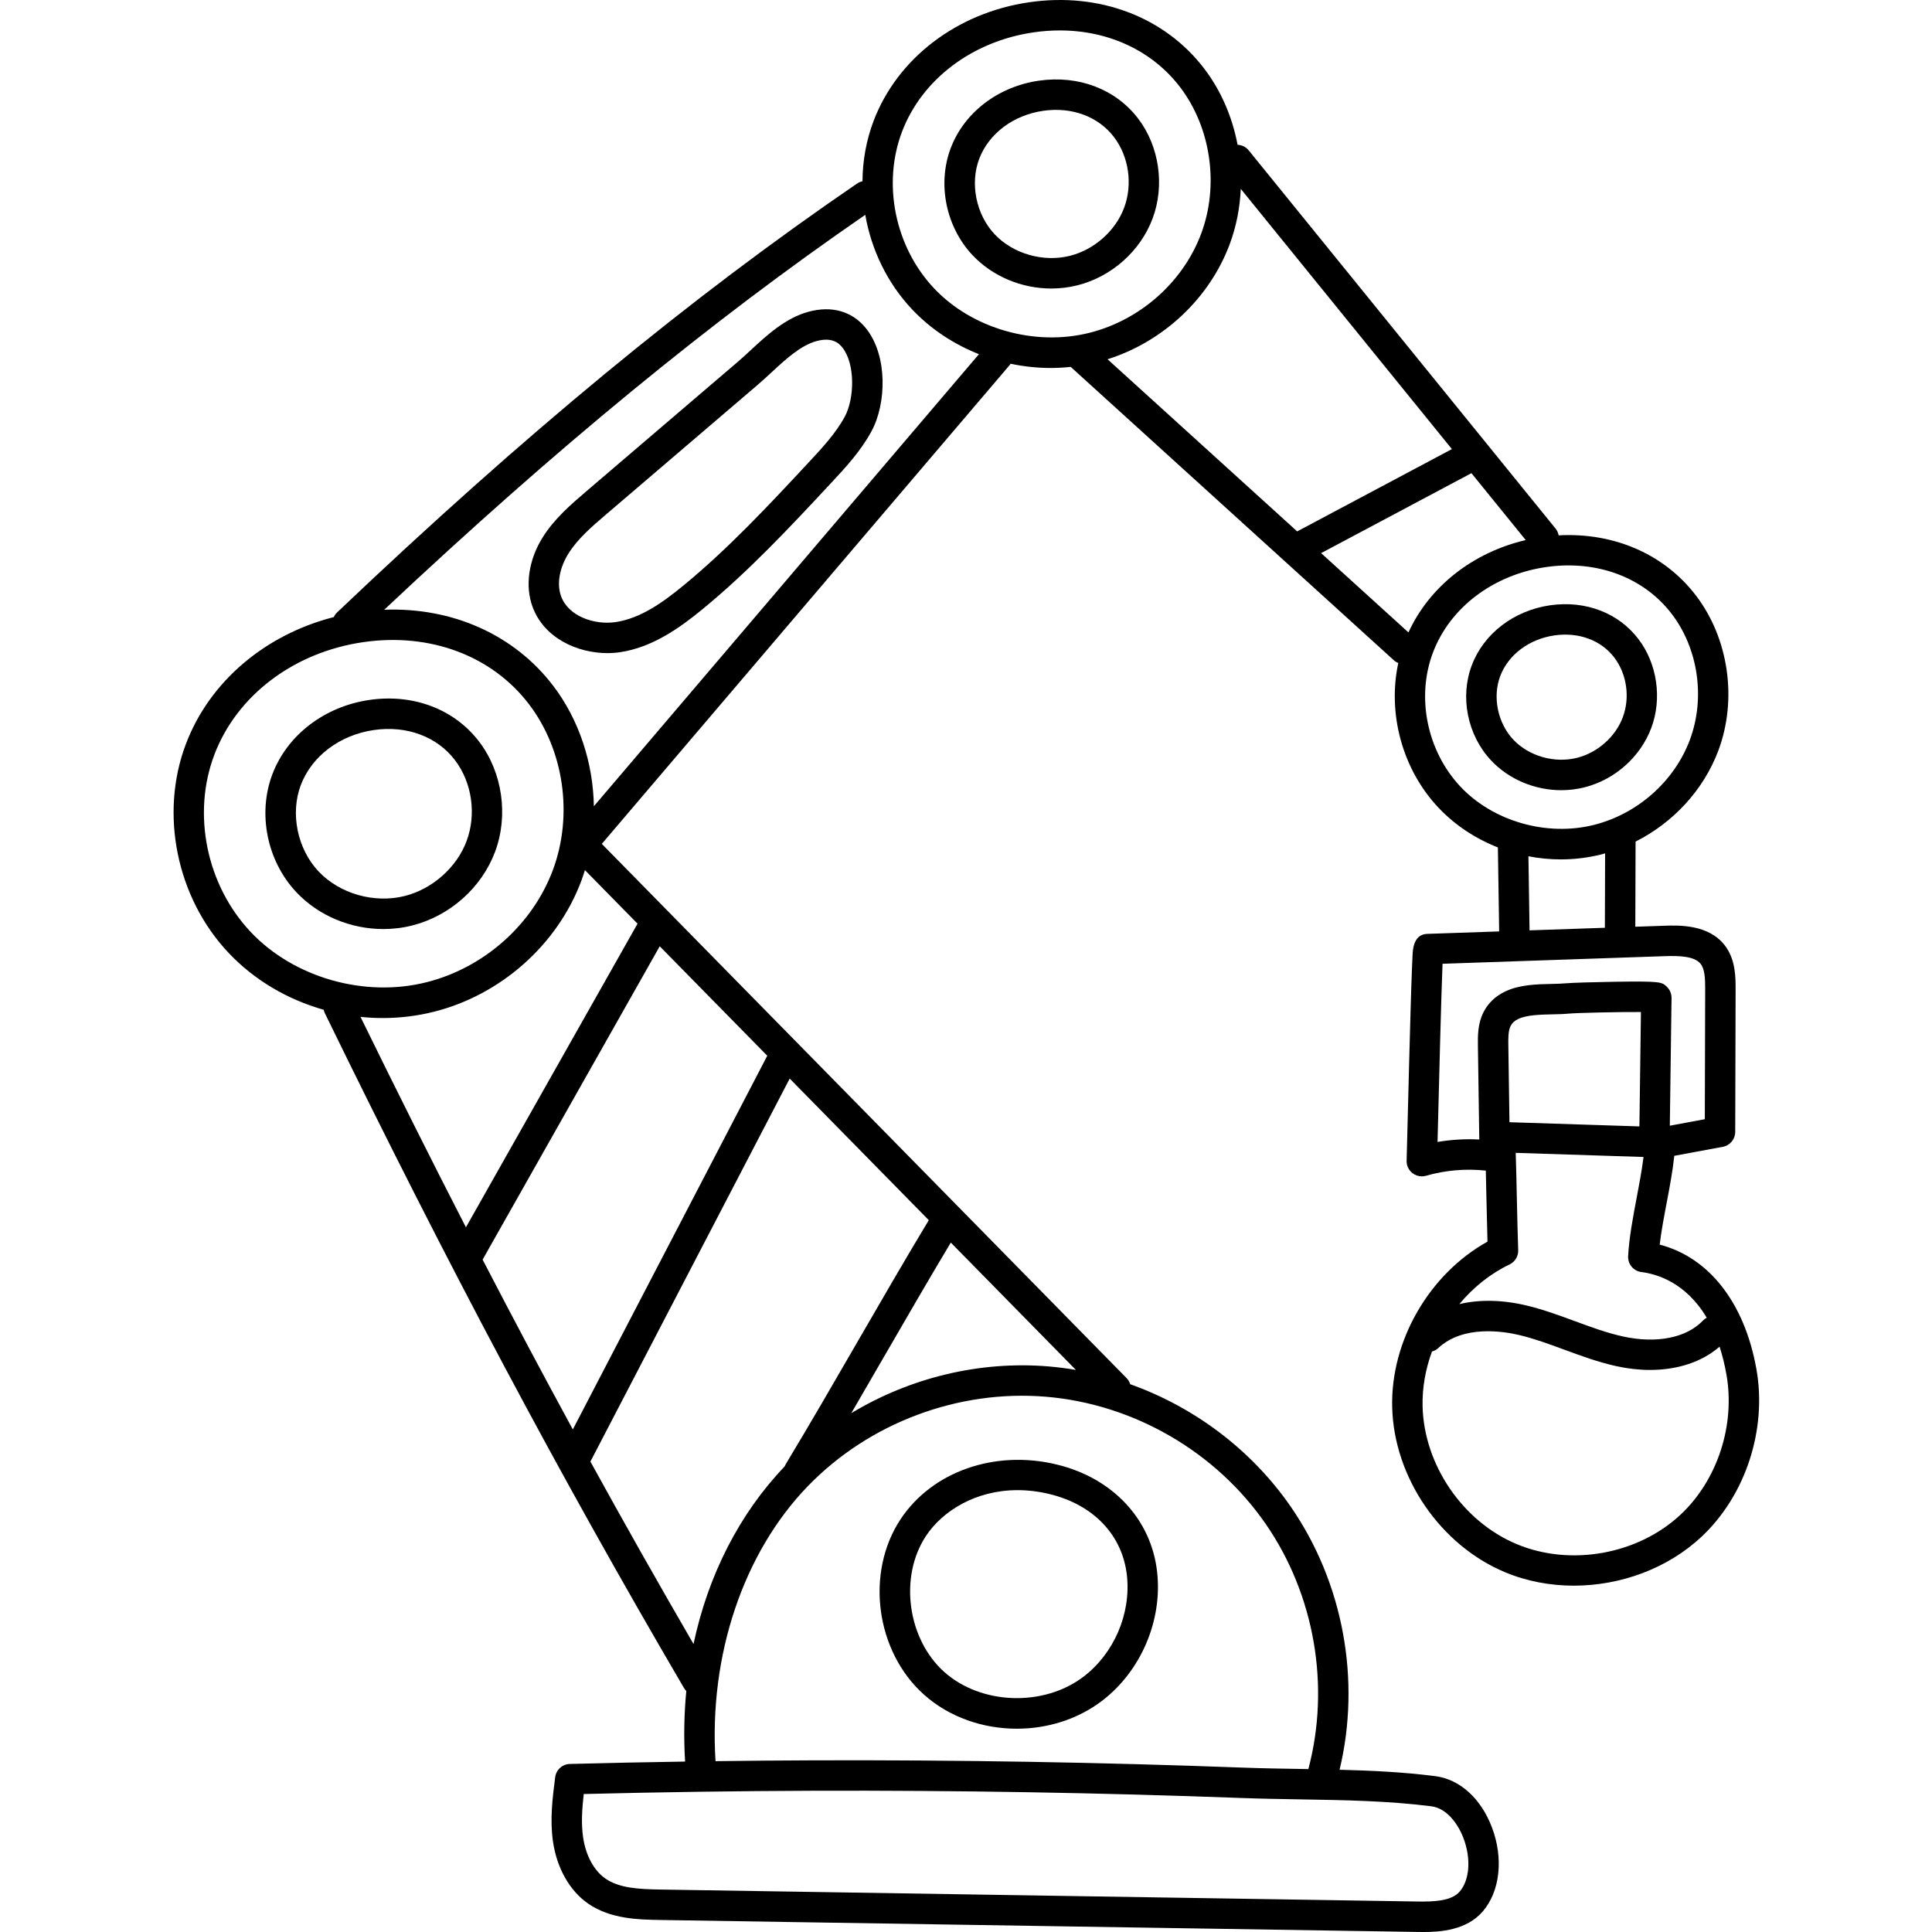 <svg height="512pt" viewBox="-46 0 512 512" width="512pt" xmlns="http://www.w3.org/2000/svg"><path d="m192.676 402.586c-9.422 14.227-6.621 35.113 6.246 46.562 6.699 5.961 15.609 8.98 24.547 8.98 8.008 0 16.039-2.43 22.508-7.336 10.336-7.848 16.102-21.258 14.68-34.156-1.539-13.992-11.738-24.922-26.617-28.527-16.375-3.969-33 1.848-41.363 14.477zm39.469-6.641c11.66 2.824 19.324 10.891 20.5 21.57 1.113 10.145-3.414 20.684-11.543 26.855-10.539 8-27.059 7.441-36.82-1.246-9.82-8.734-12.055-25.262-4.883-36.086 0 0 0 0 0-.004 4.352-6.57 13.125-12.129 24.277-12.129 2.691 0 5.523.328 8.469 1.039zm0 0"/><path d="m63.223 245.266c9.988-2.52 18.406-10.004 21.973-19.531 3.605-9.629 1.957-21.074-4.199-29.16-6.562-8.625-17.418-12.77-29.035-11.094-11.93 1.723-21.805 9.262-25.77 19.68-3.984 10.469-1.426 23.051 6.367 31.309 5.902 6.254 14.406 9.738 23.02 9.738 2.562 0 5.133-.305 7.645-.941zm-24.801-14.328c-5.629-5.965-7.559-15.387-4.695-22.91 2.922-7.68 10.352-13.262 19.387-14.566 8.676-1.25 16.703 1.738 21.465 7.996 4.52 5.934 5.723 14.355 3.066 21.449-2.613 6.984-9.047 12.691-16.395 14.543-8.055 2.031-17.23-.582-22.828-6.512zm0 0"/><path d="m259.453 57.898c3.27-8.73 1.773-19.109-3.809-26.445-5.953-7.824-15.801-11.594-26.328-10.07-10.805 1.562-19.754 8.398-23.352 17.844-3.613 9.5-1.293 20.914 5.777 28.406 5.348 5.668 13.059 8.828 20.867 8.828 2.32 0 4.648-.277 6.93-.852 9.051-2.285 16.684-9.07 19.914-17.711zm-21.887 9.891c-7.047 1.777-15.07-.508-19.961-5.691-4.918-5.211-6.602-13.434-4.102-20.004 2.555-6.711 9.055-11.59 16.965-12.73 7.59-1.094 14.602 1.512 18.762 6.973 3.945 5.184 4.992 12.539 2.672 18.738-2.285 6.102-7.91 11.094-14.336 12.715zm0 0"/><path d="m373.902 208.652c8.047-2.031 14.832-8.062 17.707-15.746 2.906-7.766 1.574-17.004-3.395-23.531-5.301-6.969-14.051-10.316-23.418-8.969-9.598 1.387-17.551 7.469-20.746 15.871-3.219 8.453-1.156 18.613 5.137 25.281 4.758 5.043 11.613 7.852 18.559 7.852 2.062 0 4.133-.246 6.156-.758zm-18.852-12.629c-4.148-4.398-5.574-11.34-3.465-16.879 2.156-5.668 7.664-9.789 14.367-10.758 6.418-.922 12.344 1.266 15.852 5.871 3.328 4.375 4.215 10.586 2.254 15.824-1.93 5.16-6.691 9.379-12.125 10.75-5.961 1.504-12.75-.43-16.883-4.809zm0 0"/><path d="m419.461 362.797c-3.129-17.559-12.578-29.582-25.625-32.957.422-3.559 1.141-7.352 1.844-11.051.789-4.137 1.59-8.387 2.023-12.484l12.852-2.387c1.906-.352 3.293-2.012 3.297-3.953l.102-37.758c.008-3.168.02-7.965-2.887-11.703-4.332-5.574-12.207-5.305-15.992-5.172l-7.699.262.07-22.566c9.992-5.023 18.035-13.699 21.938-24.129 5.07-13.551 2.754-29.656-5.902-41.031-8.375-11.008-21.758-16.793-36.422-15.992-.117-.637-.375-1.254-.812-1.789l-81.336-100.25c-.754-.93-1.836-1.418-2.941-1.473-1.383-7.297-4.34-14.266-8.801-20.129-10.449-13.73-27.789-20.332-46.375-17.645-19.129 2.762-34.945 14.809-41.277 31.438-1.945 5.117-2.91 10.555-2.953 16.012-.508.105-1.004.309-1.457.617-44.227 30.23-88.008 66.344-137.777 113.645-.379.363-.664.781-.871 1.23-18.207 4.656-32.895 17.078-39.172 33.566-7.051 18.52-2.512 40.793 11.289 55.418 6.836 7.246 15.652 12.379 25.203 15.082.066.305.16.602.301.895 32.852 67.359 62.203 122.512 95.172 178.832.176.305.391.574.625.809-.594 6.109-.703 12.363-.32 18.699-10.207.156-20.406.367-30.539.633-1.988.055-3.641 1.547-3.891 3.52-.703 5.512-1.434 11.211-.574 17.09 1.027 7.008 4.406 12.977 9.273 16.371 5.961 4.156 13.543 4.277 19.078 4.367l200.59 3.168c.527.008 1.109.02 1.734.02 4.57 0 11.398-.492 15.668-5.395 4.637-5.336 5.609-14.113 2.469-22.367-2.91-7.648-8.516-12.711-15-13.543-8.328-1.07-16.883-1.48-25.363-1.695 5.711-23.77.977-49.582-12.949-69.73-10.371-15.008-25.48-26.355-42.535-32.441-.188-.586-.492-1.141-.953-1.609l-139.082-141.586 108.109-126.914c.086-.102.148-.219.227-.328 3.496.738 7.074 1.125 10.668 1.125 1.75 0 3.508-.109 5.258-.293l85.652 77.762c.352.316.746.555 1.16.727-2.891 13.387 1.066 28.172 10.648 38.324 4.395 4.656 9.82 8.211 15.75 10.539l.336 22.258-18.898.645c-.922.031-3.723.129-4.023 5.078-.051.855-.109 2.09-.168 3.629-.121 3.012-.254 7.203-.395 11.902-.273 9.375-.559 20.801-.766 28.996-.137 5.449-.234 9.469-.273 10.484-.047 1.289.527 2.527 1.547 3.324.715.559 1.594.852 2.48.852.375 0 .75-.051 1.117-.156 5.109-1.473 10.547-1.934 15.844-1.367.062 2.527.117 5.141.172 7.711.082 3.738.164 7.574.27 11.113-15.426 8.582-25.703 26.254-25.254 43.918.473 18.559 12.762 36.52 29.887 43.684 5.754 2.406 11.996 3.57 18.258 3.57 12.375-.004 24.836-4.535 33.828-12.961 11.691-10.957 17.402-28.41 14.547-44.457zm-65.438-65.398-.297-20.379c-.027-1.789-.055-3.816.59-5.094.422-.832 1.039-1.41 2-1.871 2.281-1.094 5.879-1.172 9.059-1.242 1.539-.031 3-.062 4.387-.195 2.082-.199 13.34-.465 19.102-.422l-.402 30.316zm-15.254-178.383-41.004 21.812-50.25-45.621c14.738-4.656 26.98-16.098 32.348-30.434 1.766-4.715 2.734-9.699 2.953-14.723zm-327.949 80.949c5.988-15.727 21.113-27.145 39.469-29.793 17.699-2.559 34.121 3.605 43.922 16.484 9.262 12.168 11.73 29.422 6.293 43.953-5.418 14.477-18.238 25.855-33.453 29.691-16.445 4.152-35.184-1.203-46.613-13.316-11.727-12.43-15.59-31.324-9.617-47.02zm44.613 69.828c4.551 0 9.121-.547 13.59-1.676 17.742-4.473 32.699-17.766 39.031-34.684.352-.938.66-1.887.957-2.844l13.945 14.199-45.48 80.461c-9.145-17.793-18.398-36.273-27.938-55.766 1.957.203 3.926.309 5.895.309zm101.902 9.988-51.531 99.035c-7.988-14.668-15.918-29.594-23.906-45.004l46.938-83.039zm-46.871 107.551 52.812-101.5 36.863 37.527c-6.258 10.383-12.676 21.48-18.887 32.219-6.273 10.855-12.766 22.078-19.066 32.52-.102.168-.172.344-.246.52-12.043 12.59-20.301 28.91-24.148 47.062-9.32-16.055-18.379-32.07-27.328-48.348zm231.363 99.773c2.062 5.426 1.656 11.133-1.016 14.207-2.207 2.535-6.934 2.676-11.191 2.609l-200.59-3.172c-5.828-.094-10.949-.375-14.594-2.914-3.051-2.129-5.203-6.109-5.906-10.926-.543-3.691-.273-7.598.168-11.473 20.266-.508 40.773-.801 61.02-.871 37.652-.117 75.82.527 113.441 1.93 5.078.188 10.301.273 15.352.359 11.57.188 23.535.383 34.824 1.836 4.102.527 7.074 4.691 8.492 8.414zm-52.41-83.254c12.969 18.766 17.148 42.945 11.312 64.977-.695-.012-1.395-.023-2.086-.035-5.012-.082-10.191-.168-15.18-.352-37.734-1.41-76.008-2.062-113.773-1.934-8.652.027-17.359.109-26.07.219-1.777-28.027 7.367-55.258 24.531-72.945 16.23-16.727 39.793-25.559 63.012-23.633 23.227 1.93 45.004 14.527 58.254 33.703zm-57.586-41.738c-18.242-1.512-36.672 3-52.23 12.391 2.895-4.973 5.789-9.969 8.633-14.891 5.84-10.094 11.859-20.504 17.742-30.312l33.148 33.746c-2.41-.414-4.844-.73-7.293-.934zm-120.449-148.449c-.195-11.465-3.887-22.863-10.758-31.895-10.336-13.578-26.746-20.863-44.801-20.18 45.723-42.977 86.477-76.426 127.477-104.656 1.613 9.25 5.84 18.09 12.383 25.023 4.953 5.25 11.066 9.266 17.746 11.906zm90.164-137.238c-10.359-10.98-13.773-27.668-8.496-41.531 5.289-13.895 18.66-23.98 34.895-26.324 2.336-.34 4.645-.504 6.914-.504 12.934 0 24.531 5.379 31.895 15.051 8.18 10.754 10.363 25.992 5.559 38.832-4.789 12.793-16.117 22.852-29.57 26.242-14.531 3.668-31.094-1.062-41.195-11.766zm102.562 70.16 39.836-21.191 14.387 17.73c-13.996 3.27-25.5 12.289-31.074 24.477zm29.664 26.289c4.539-11.926 16.027-20.586 29.98-22.602 13.445-1.934 25.891 2.727 33.312 12.473 7.02 9.227 8.891 22.305 4.766 33.324-4.109 10.984-13.84 19.617-25.391 22.531-12.488 3.148-26.707-.91-35.375-10.098-8.887-9.422-11.82-23.738-7.293-35.629zm25.281 54.047c2.816.543 5.691.828 8.578.828 3.609 0 7.234-.434 10.777-1.328.324-.082.641-.188.961-.273l-.059 19.723-19.965.684zm-13.391 50.215.363 24.848c-3.691-.191-7.418.023-11.062.645.039-1.539.086-3.348.137-5.348.289-11.539.84-33.492 1.191-41.871l59.055-2.023c3.73-.125 7.762.02 9.352 2.062 1.113 1.434 1.195 3.898 1.191 6.738l-.094 34.414-9.273 1.723.453-33.848c.016-1.145-.469-2.266-1.312-3.043-1.297-1.195-1.57-1.445-13.812-1.254-4.93.074-11.246.254-12.855.406-1.094.105-2.406.133-3.797.164-3.996.086-8.52.184-12.375 2.035-2.555 1.227-4.473 3.074-5.699 5.492-1.547 3.055-1.496 6.41-1.461 8.859zm8.391 57.953c1.445-.695 2.344-2.18 2.285-3.781-.148-4.137-.25-8.922-.352-13.551-.086-4.137-.18-8.398-.305-12.238l33.871 1.094c-.426 3.445-1.117 7.102-1.793 10.668-.988 5.203-2.012 10.578-2.289 15.609-.113 2.117 1.43 3.961 3.531 4.219 3.895.48 11.707 2.664 17.297 12.098-.352.195-.688.43-.977.734-4.375 4.613-12.312 6.195-21.238 4.23-4.27-.938-8.387-2.457-12.742-4.062-4.066-1.496-8.273-3.047-12.664-4.109-6.492-1.566-12.617-1.664-17.938-.395 3.652-4.402 8.18-8.055 13.312-10.516zm45.344 66.281c-11.301 10.59-29.172 13.812-43.461 7.836-14.285-5.977-24.539-20.965-24.934-36.449-.125-4.957.766-9.918 2.488-14.59.602-.168 1.18-.461 1.668-.918 6.637-6.191 17.332-4.449 21.621-3.41 3.938.949 7.742 2.352 11.773 3.836 4.418 1.629 8.988 3.312 13.797 4.371 3.062.672 6.062 1.004 8.938 1.004 7.305 0 13.785-2.141 18.418-6.172.715 2.195 1.332 4.625 1.812 7.328 2.395 13.434-2.363 28.023-12.121 37.164zm0 0"/><path d="m168.25 82.621c-6.098 1.656-11.023 6.215-15.371 10.238-1.16 1.074-2.258 2.086-3.316 2.992l-40.199 34.363v.004c-3.957 3.383-8.441 7.215-11.555 12.199-3.738 5.984-4.73 12.891-2.648 18.473 3.086 8.281 11.91 12.191 19.824 12.191 1.137 0 2.254-.082 3.336-.242 8.57-1.273 15.832-6.453 21.801-11.352 12.414-10.18 23.438-22.012 34.098-33.457 3.879-4.164 7.891-8.473 10.77-13.809 3.926-7.281 4.289-19.922-1.434-27.137-3.629-4.574-9.062-6.16-15.305-4.465zm9.641 27.773c-2.387 4.426-6.039 8.348-9.574 12.141-10.477 11.25-21.312 22.883-33.309 32.723-5.375 4.41-11.262 8.625-17.871 9.605-5.535.82-12.449-1.492-14.422-6.789-1.211-3.25-.488-7.508 1.934-11.383 2.457-3.934 6.266-7.191 9.953-10.344l40.199-34.367c1.18-1.008 2.387-2.125 3.555-3.203 3.844-3.559 7.82-7.238 12.004-8.375 4.082-1.109 5.879.438 6.879 1.695 3.473 4.375 3.195 13.586.652 18.297zm0 0"/></svg>